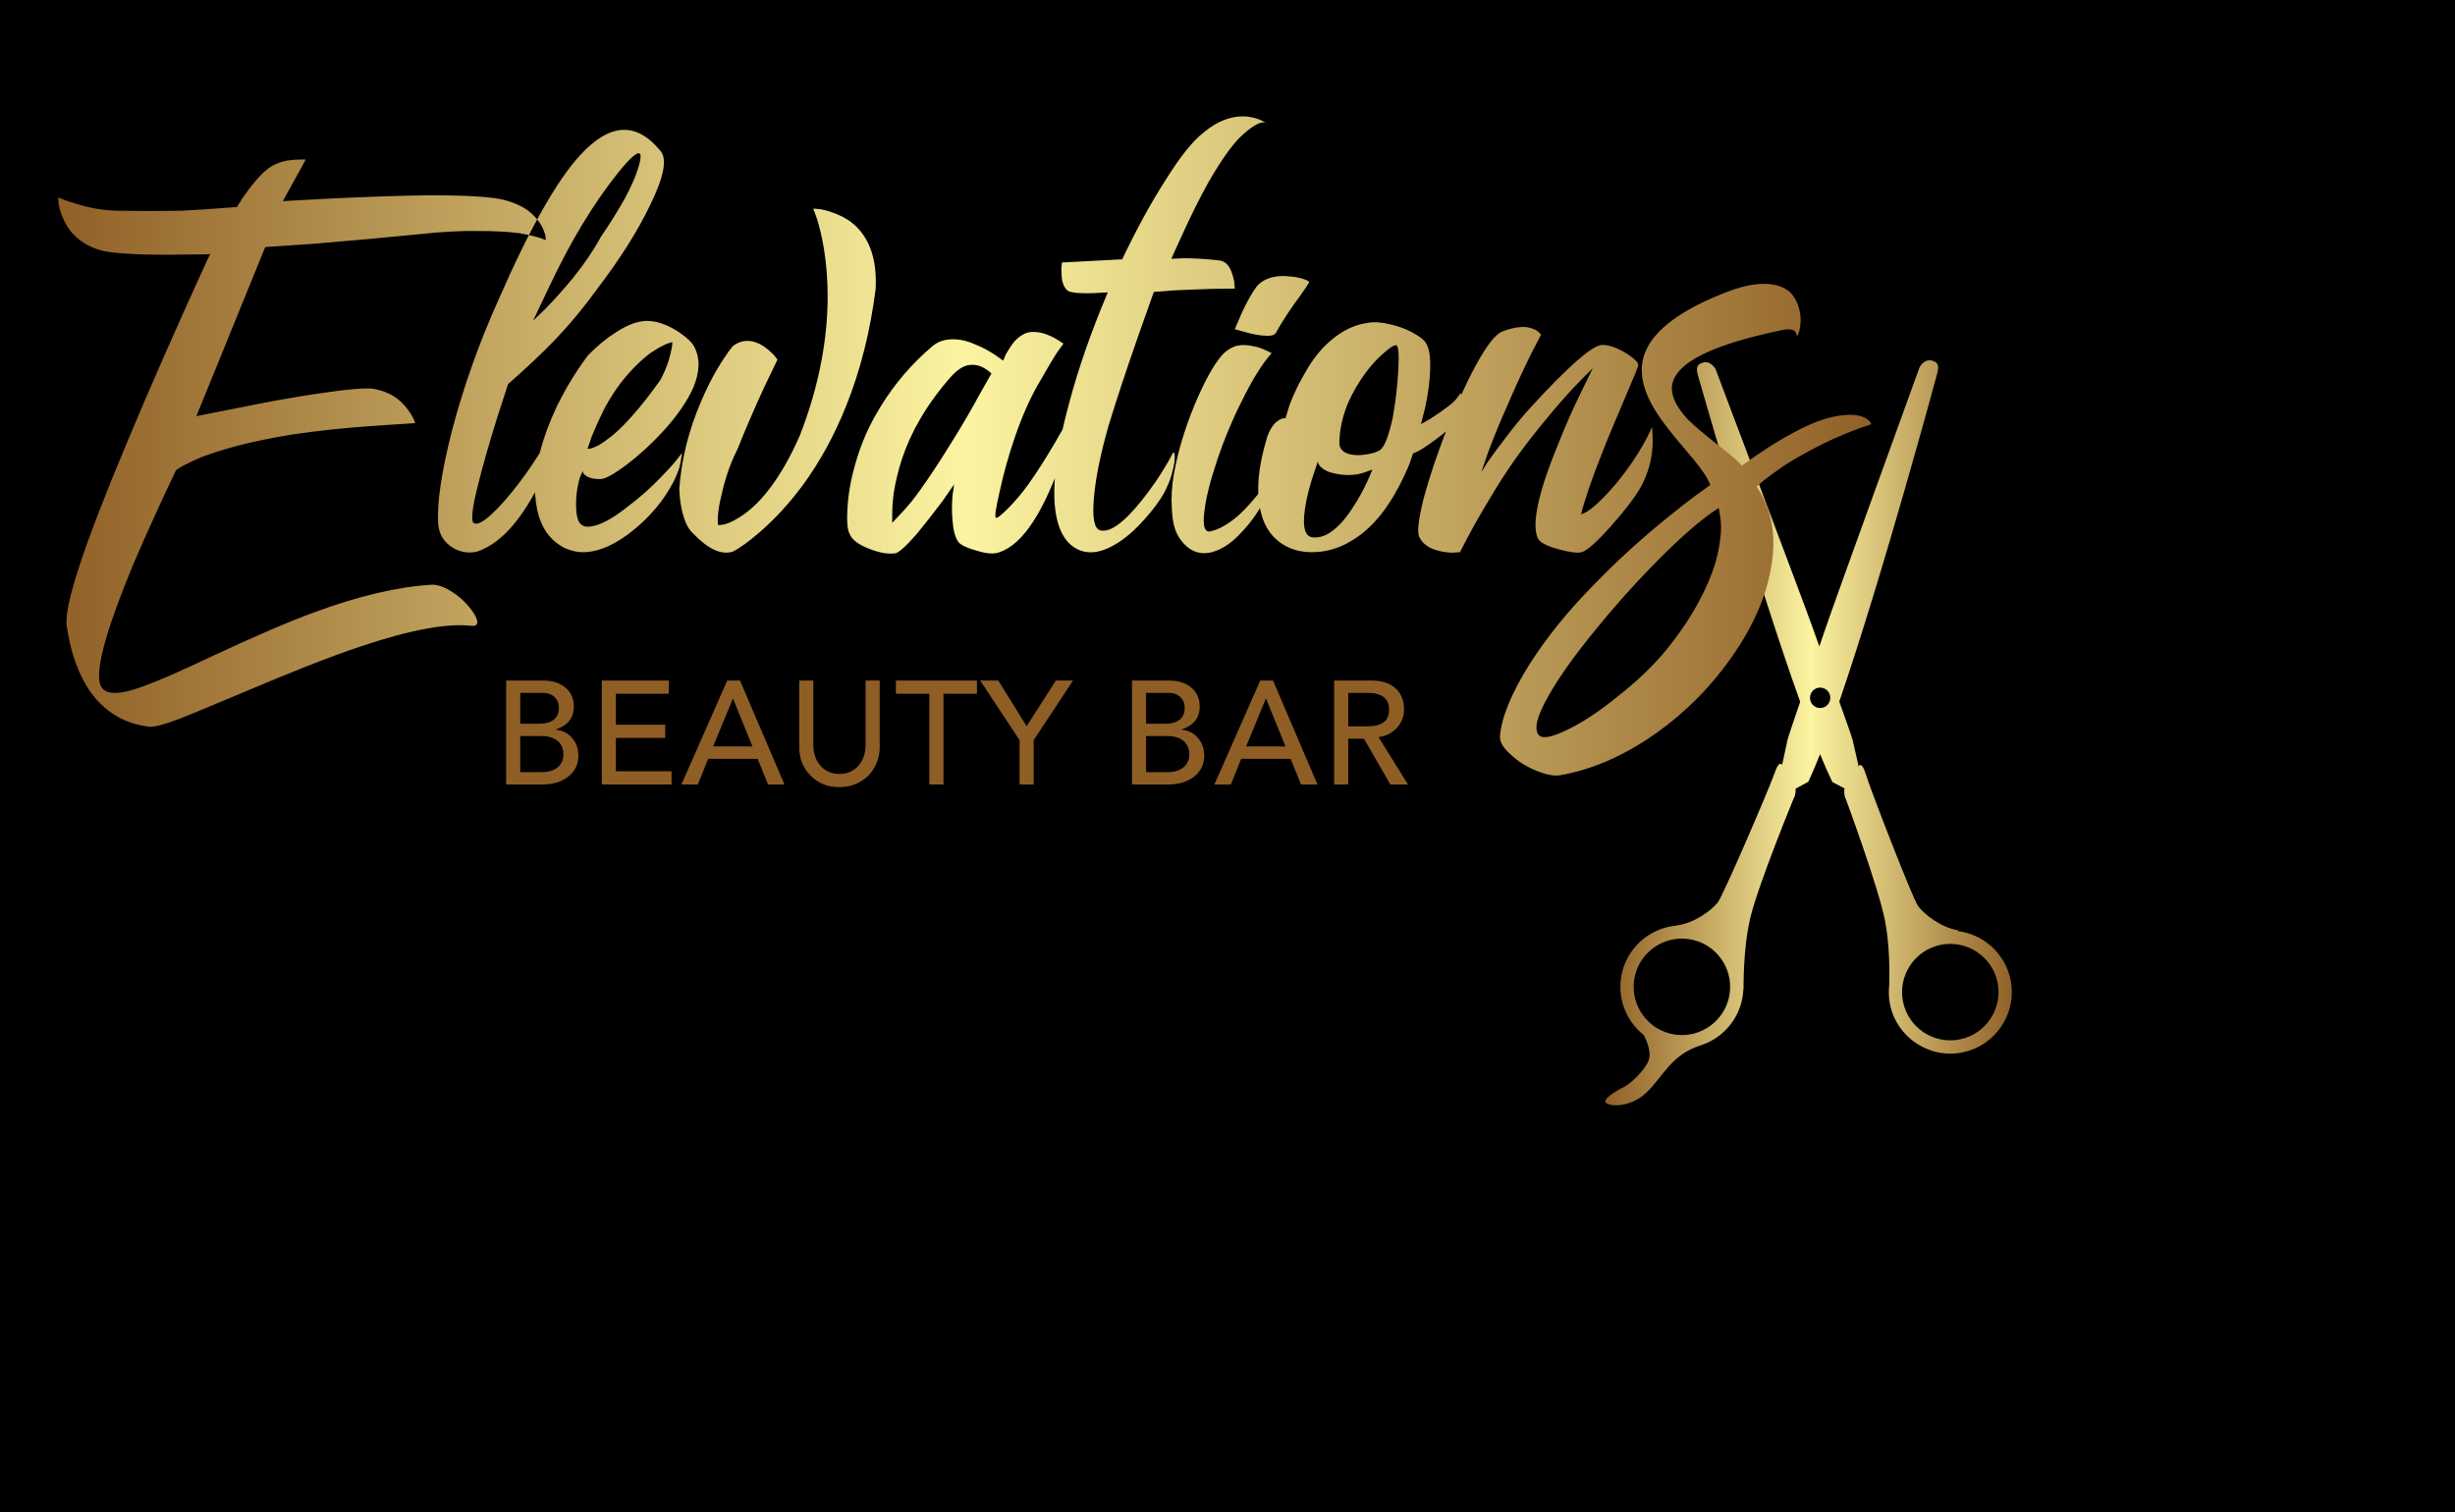 
		<svg xmlns="http://www.w3.org/2000/svg" xmlns:xlink="http://www.w3.org/1999/xlink" version="1.1" width="3149.254" height="1940.299">
			<rect fill="#000000" width="3149.254" height="1940.299"/>
			<g transform="scale(7.463) translate(10, 10)">
				<defs id="SvgjsDefs1154"><linearGradient id="SvgjsLinearGradient1159"><stop id="SvgjsStop1160" stop-color="#8f5e25" offset="0"></stop><stop id="SvgjsStop1161" stop-color="#fbf4a1" offset="0.5"></stop><stop id="SvgjsStop1162" stop-color="#8f5e25" offset="1"></stop></linearGradient><linearGradient id="SvgjsLinearGradient1163"><stop id="SvgjsStop1164" stop-color="#8f5e25" offset="0"></stop><stop id="SvgjsStop1165" stop-color="#fbf4a1" offset="0.5"></stop><stop id="SvgjsStop1166" stop-color="#8f5e25" offset="1"></stop></linearGradient></defs><g id="SvgjsG1155" featureKey="root" fill="#000000"></g><g id="SvgjsG1156" featureKey="symbol1" fill="url(#SvgjsLinearGradient1159)" transform="matrix(0.239,0,0,0.239,227.736,21.34)"><g xmlns="http://www.w3.org/2000/svg"><path d="M451.264,573.59c-3.935-19.076-19.676-32.742-38.017-34.976l0.545-0.545c-12.815-1.818-25.245-12.24-29.015-17.411   c-3.77-5.171-33.213-81.053-37.075-93.238c-2.57-8.097-3.794-9.657-6.395-7.148l0.514-1.034c0,0-3.011-13.17-4.107-17.95   c-0.453-1.983-4.59-13.69-9.633-27.754c31.8-92.589,70.6-236.618,70.6-236.618c0.771-3.39,1.524-7.46-4.217-8.703   c-5.741-1.236-8.739,5.11-8.739,5.11s-61.739,170.326-67.332,186.984c-0.979,2.913-2.625,7.699-4.639,13.537   c-2.044-5.673-3.715-10.331-4.719-13.182c-5.814-16.585-69.848-186.06-69.848-186.06s-3.084-6.304-8.807-4.988   c-5.722,1.316-4.914,5.379-4.1,8.758c0,0,40.655,143.184,73.679,235.351c-4.81,13.996-8.733,25.612-9.156,27.583   c-0.918,4.272-3.268,15.22-3.77,17.558c-2.111-1.689-3.403,0.214-6.01,7.503c-4.302,12.038-36.481,86.794-40.441,91.831   c-3.96,5.031-16.75,14.994-29.627,16.346l0.11,0.116c-18.366,1.61-34.541,14.682-39.156,33.562   c-4.235,17.332,2.43,34.811,15.582,45.221c2.203,4.241,5.973,13.005,3.176,18.99c-3.813,8.158-14.425,17.381-18.617,18.899   c0,0-13.25,6.805-12.173,10.202c1.077,3.397,17.571,4.804,29.676-6.928c12.301-11.928,17.375-26.677,38.36-33.629   c14.364-4.455,26.126-16.114,29.945-31.757c0.698-2.858,1.095-5.716,1.218-8.55l0.116,0.288c0.19-0.771-0.63-28.103,4.835-51.586   c5.465-23.476,31.787-87.669,31.598-86.898c-0.11,0.465,1.304-2.13,1.01-6.273l9.18-5c2.632-5.581,5.465-12.264,8.452-19.829   c3.133,7.644,6.096,14.388,8.837,20.006l8.727,4.602c-0.685,4.529,0.789,7.497,0.685,7.007   c-0.159-0.777,23.813,64.327,28.421,87.987c3.415,17.528,3.305,37.038,3.085,46.298c-0.557,4.614-0.398,9.382,0.588,14.18   c4.927,23.892,28.366,39.321,52.259,34.394C440.756,620.922,456.185,597.483,451.264,573.59z M248.601,586.962   c-4.541,18.586-23.36,30.013-41.946,25.471s-30.012-23.36-25.471-41.947c4.541-18.586,23.36-30.012,41.946-25.471   C241.715,549.557,253.142,568.376,248.601,586.962z M307.022,370.822c0-4.051,3.262-7.332,7.301-7.368   c4.045,0.031,7.319,3.317,7.319,7.368c0,4.045-3.262,7.332-7.301,7.368C310.29,378.16,307.022,374.874,307.022,370.822z    M414.942,616.51c-18.739,3.862-37.13-8.238-40.992-26.977c-3.862-18.739,8.238-37.13,26.977-40.992   c18.739-3.862,37.13,8.238,40.992,26.977C445.787,594.257,433.682,612.648,414.942,616.51z"></path></g></g><g id="SvgjsG1157" featureKey="text1" fill="url(#SvgjsLinearGradient1163)" transform="matrix(4.586,0,0,4.586,3.486,-25.131)"><path d="M12.76 12.08 q-1.8 0.18 -3.96 0.36 l-1.8 0.12 l-2.58 6.34 l1.52 -0.3 q1.76 -0.36 3 -0.54 q1.72 -0.26 2.15 -0.18 t0.77 0.3 q0.26 0.18 0.46 0.44 q0.14 0.18 0.24 0.38 l0.06 0.16 l-1.5 0.1 q-1.76 0.12 -3.18 0.34 q-1.1 0.18 -2.02 0.42 q-0.74 0.2 -1.32 0.42 q-0.42 0.18 -0.72 0.34 l-0.22 0.14 l-0.52 1.1 q-0.62 1.34 -1.12 2.52 q-0.68 1.64 -1 2.74 q-0.38 1.34 -0.18 1.74 q0.16 0.32 0.74 0.24 q0.48 -0.06 1.38 -0.44 q0.56 -0.22 1.92 -0.86 q2.56 -1.2 4 -1.72 q2.44 -0.9 4.34 -1.02 q0.32 -0.02 0.74 0.24 q0.34 0.2 0.63 0.53 t0.35 0.56 t-0.2 0.21 q-1.4 -0.16 -4.18 0.78 q-1.58 0.52 -4.68 1.84 q-1.52 0.64 -2.08 0.86 q-0.9 0.34 -1.16 0.3 q-1.34 -0.16 -2.16 -1.26 q-0.7 -0.98 -0.92 -2.52 q-0.16 -1.12 2.28 -6.92 q1.26 -3.02 3 -6.82 l0.1 -0.2 q-0.02 0.02 -0.82 0.02 q-0.9 0.02 -1.68 0 q-1.02 -0.04 -1.46 -0.12 q-0.6 -0.14 -1 -0.48 q-0.34 -0.28 -0.52 -0.68 q-0.14 -0.28 -0.2 -0.6 l-0.02 -0.26 l0.3 0.12 q0.4 0.14 0.82 0.24 q0.6 0.14 1.16 0.14 q1.16 0.02 2.32 0 q0.8 -0.04 1.54 -0.1 l0.56 -0.04 l0.2 -0.32 q0.26 -0.38 0.5 -0.66 q0.34 -0.4 0.6 -0.55 t0.58 -0.21 q0.24 -0.04 0.5 -0.04 l0.2 0 l-0.86 1.56 l1.82 -0.1 q2.12 -0.1 3.66 -0.12 q2.16 0 2.84 0.18 q0.52 0.14 0.88 0.4 q0.28 0.22 0.46 0.5 q0.12 0.2 0.18 0.42 l0.02 0.18 l-0.22 -0.08 q-0.32 -0.1 -0.78 -0.18 q-0.64 -0.08 -1.46 -0.08 q-1.04 -0.02 -2.3 0.12 z M19.42 14.16 q1.3 -1.7 2 -3.16 q0.8 -1.62 0.38 -2.06 q-1.34 -1.62 -2.98 0.16 q-1.32 1.42 -3.06 5.4 q-1.1 2.44 -1.76 4.94 q-0.58 2.28 -0.52 3.44 q0.02 0.46 0.3 0.75 t0.66 0.36 t0.7 -0.09 q0.72 -0.32 1.36 -1.18 t1.26 -2.3 q0.18 -0.42 0.24 -0.94 q0.04 -0.38 0 -0.78 l-0.04 -0.32 l0 0.2 q0 0.28 -0.1 0.58 q-0.12 0.4 -0.38 0.8 q-0.44 0.76 -1 1.49 t-1 1.13 q-0.48 0.44 -0.66 0.33 t0.16 -1.45 q0.24 -0.98 0.7 -2.46 l0.42 -1.3 l0.36 -0.32 q0.8 -0.72 1.3 -1.24 q0.86 -0.88 1.66 -1.98 z M21.04 9.06 q0.08 0.08 -0.06 0.54 t-0.48 1.1 q-0.4 0.72 -0.92 1.48 q-0.4 0.74 -1.06 1.56 q-0.48 0.58 -1.02 1.14 l-0.46 0.44 l0.56 -1.18 q0.66 -1.4 1.28 -2.42 q0.68 -1.12 1.35 -1.95 t0.81 -0.71 z M19.56 21.26 q0.26 0 0.96 -0.52 q0.74 -0.56 1.4 -1.28 q0.78 -0.86 1.12 -1.62 q0.38 -0.9 0.04 -1.54 q-0.12 -0.24 -0.56 -0.54 q-0.54 -0.36 -1.04 -0.42 q-0.58 -0.08 -1.34 0.42 q-0.54 0.34 -1.06 0.88 q-1.12 1.52 -1.64 3.12 q-0.44 1.36 -0.3 2.3 q0.08 0.74 0.42 1.22 q0.28 0.38 0.7 0.58 q0.34 0.14 0.64 0.14 q0.9 0 1.94 -0.86 q0.9 -0.74 1.42 -1.7 q0.16 -0.3 0.26 -0.6 q0.06 -0.22 0.08 -0.42 l0.02 -0.14 l-0.2 0.26 q-0.26 0.32 -0.6 0.66 q-0.44 0.46 -0.95 0.87 t-0.79 0.59 q-0.46 0.3 -0.84 0.37 t-0.5 -0.21 t-0.08 -0.9 q0.04 -0.42 0.14 -0.74 l0.1 -0.22 l0.02 0.08 q0.06 0.08 0.18 0.14 q0.16 0.08 0.46 0.08 z M22.26 16.12 q0 0.1 -0.02 0.2 q-0.04 0.24 -0.12 0.5 q-0.12 0.38 -0.32 0.74 q-0.54 0.76 -1.02 1.3 q-0.4 0.46 -0.76 0.76 q-0.3 0.24 -0.54 0.38 q-0.16 0.08 -0.3 0.12 l-0.1 0 l0.16 -0.46 q0.22 -0.54 0.48 -1.06 q0.38 -0.7 0.81 -1.2 t0.87 -0.84 q0.32 -0.22 0.62 -0.36 z M29.88 14.12 q0.04 -0.84 -0.18 -1.46 q-0.2 -0.54 -0.58 -0.9 q-0.3 -0.28 -0.72 -0.44 q-0.28 -0.12 -0.6 -0.18 l-0.26 -0.02 l0.14 0.38 q0.16 0.52 0.26 1.12 q0.14 0.86 0.14 1.78 q0 1.16 -0.22 2.36 q-0.26 1.42 -0.82 2.86 q-0.54 1.24 -1.2 2.08 q-0.52 0.66 -1.08 1 q-0.44 0.28 -0.74 0.28 q-0.06 0.06 -0.06 -0.19 t0.08 -0.67 q0.1 -0.48 0.24 -0.94 q0.18 -0.58 0.42 -1.04 q0.42 -1.06 1 -2.32 l0.5 -1.04 l-0.14 -0.18 q-0.18 -0.18 -0.38 -0.32 q-0.28 -0.18 -0.54 -0.2 q-0.34 -0.02 -0.62 0.2 q-0.66 0.84 -1.18 2.06 q-0.7 1.62 -0.82 3.28 l0.02 0.32 q0.04 0.4 0.14 0.72 q0.12 0.42 0.36 0.64 q0.84 0.88 1.48 0.68 q0.4 -0.2 1 -0.72 q0.86 -0.74 1.62 -1.76 q0.98 -1.34 1.64 -3 q0.8 -2 1.1 -4.38 z M34.38 22.7 q-0.06 -0.08 0.14 -0.94 q0.22 -1.02 0.56 -2.02 q0.44 -1.3 1 -2.22 q0.28 -0.5 0.58 -0.98 l0.26 -0.36 l-0.22 -0.14 q-0.26 -0.16 -0.52 -0.24 q-0.36 -0.1 -0.61 -0.03 t-0.49 0.33 q-0.16 0.2 -0.32 0.48 l-0.1 0.24 l-0.28 -0.2 q-0.36 -0.24 -0.7 -0.38 q-0.48 -0.22 -0.86 -0.22 q-0.5 -0.02 -0.84 0.28 q-1.14 0.98 -1.9 2.22 q-0.64 1.02 -0.96 2.16 q-0.26 0.9 -0.3 1.72 q-0.04 0.68 0.08 0.9 q0.12 0.34 0.76 0.58 q0.56 0.22 0.96 0.16 q0.2 -0.04 0.78 -0.7 q0.4 -0.48 0.96 -1.22 l0.46 -0.66 l-0.06 0.42 q-0.04 0.52 0 0.92 q0.04 0.56 0.22 0.82 q0.16 0.18 0.68 0.32 q0.56 0.18 0.86 0.06 q0.66 -0.22 1.26 -1.14 q0.48 -0.74 0.92 -1.9 q0.3 -0.82 0.54 -1.76 l0.18 -0.78 l-0.58 1.06 q-0.68 1.2 -1.24 1.98 q-0.36 0.5 -0.77 0.91 t-0.45 0.33 z M32.74 17.38 q0.28 -0.3 0.56 -0.38 q0.24 -0.06 0.48 0.02 q0.16 0.06 0.32 0.18 l0.12 0.1 l-0.42 0.74 q-0.5 0.92 -1 1.72 q-0.7 1.14 -1.26 1.92 q-0.32 0.46 -0.72 0.88 l-0.32 0.34 l0 -0.3 q0 -0.4 0.06 -0.84 q0.1 -0.62 0.3 -1.24 q0.26 -0.78 0.68 -1.5 q0.5 -0.86 1.2 -1.64 z M43.54 8.44 q0.68 -0.64 0.96 -0.54 q-0.36 -0.22 -0.84 -0.24 q-0.76 0 -1.48 0.6 q-0.62 0.48 -1.44 1.8 q-0.8 1.24 -1.62 2.96 l-2.26 0.12 l-0.02 0.24 q0 0.28 0.04 0.48 q0.08 0.28 0.24 0.36 q0.3 0.12 1.46 0.04 q-0.94 2.22 -1.46 4.2 q-0.6 2.2 -0.54 3.58 q0.08 1.56 0.98 1.9 q0.56 0.2 1.28 -0.22 q0.56 -0.32 1.14 -0.98 q0.46 -0.52 0.7 -0.94 q0.18 -0.34 0.28 -0.66 q0.08 -0.28 0.12 -0.52 q0.02 -0.18 0 -0.29 t-0.06 -0.05 q-0.2 0.4 -0.62 1.04 q-0.58 0.84 -1.06 1.32 q-0.64 0.64 -1.04 0.54 q-0.34 -0.08 -0.24 -1.22 t0.56 -2.74 q0.46 -1.5 1.12 -3.38 l0.56 -1.58 l0.02 -0.02 q0.06 0 0.3 -0.02 q0.36 -0.04 1 -0.06 q0.88 -0.04 1.38 -0.04 l0.34 0 l-0.02 -0.26 q-0.06 -0.3 -0.16 -0.5 q-0.16 -0.28 -0.42 -0.3 q-0.72 -0.08 -1.32 -0.08 l-0.46 0.02 l0.42 -0.92 q0.5 -1.1 0.98 -1.96 q0.68 -1.18 1.18 -1.68 z M44.5 7.9 l0.08 0.06 l-0.02 -0.02 q-0.02 -0.02 -0.06 -0.04 z M43.34 15.64 l0.24 -0.56 q0.3 -0.66 0.58 -1.04 q0.2 -0.24 0.56 -0.34 q0.3 -0.08 0.66 -0.04 q0.3 0.02 0.54 0.1 t0.2 0.14 q-0.06 0.1 -0.28 0.42 q-0.64 0.86 -0.96 1.46 q-0.08 0.14 -0.48 0.1 q-0.28 -0.02 -0.7 -0.14 z M44.72 16.54 q-0.1 -0.06 -0.2 -0.1 q-0.24 -0.12 -0.48 -0.16 q-0.34 -0.08 -0.62 -0.02 q-0.34 0.1 -0.58 0.38 q-0.46 0.54 -1 1.82 q-0.56 1.36 -0.78 2.6 q-0.12 0.68 -0.08 1.26 q0.02 0.76 0.28 1.14 q0.48 0.72 1.22 0.54 q0.6 -0.16 1.16 -0.8 q0.48 -0.5 0.9 -1.3 q0.32 -0.56 0.58 -1.2 l0.2 -0.54 l-0.26 0.44 q-0.32 0.52 -0.66 0.98 q-0.48 0.64 -0.92 1.04 q-0.58 0.5 -1.06 0.6 q-0.32 0.06 -0.22 -0.74 q0.08 -0.74 0.48 -1.93 t0.94 -2.25 q0.58 -1.18 1.1 -1.76 z M51.96 18.68 q0.04 -0.16 0 -0.32 q-0.02 -0.12 -0.1 -0.22 l-0.06 -0.1 l-0.1 0.14 q-0.14 0.2 -0.4 0.38 q-0.2 0.16 -0.6 0.42 l-0.38 0.22 l0.16 -0.64 q0.16 -0.76 0.18 -1.34 q0.04 -0.8 -0.18 -1.1 q-0.12 -0.16 -0.49 -0.36 t-0.81 -0.3 q-0.48 -0.12 -0.84 -0.06 q-0.76 0.1 -1.42 0.68 q-0.54 0.46 -0.96 1.22 q-0.32 0.54 -0.56 1.16 l-0.16 0.52 l-0.08 0 q-0.1 0.02 -0.18 0.08 q-0.14 0.08 -0.24 0.24 q-0.14 0.2 -0.22 0.5 q-0.44 1.5 -0.24 2.52 q0.16 0.92 0.82 1.36 q0.6 0.4 1.46 0.3 q0.68 -0.08 1.3 -0.5 q0.52 -0.34 0.98 -0.92 q0.36 -0.46 0.66 -1.04 q0.22 -0.42 0.4 -0.86 l0.12 -0.36 l0.22 -0.1 q0.28 -0.16 0.68 -0.46 t0.7 -0.61 t0.34 -0.45 z M49.38 16.24 q0.14 0 0.09 0.92 t-0.21 1.8 q-0.22 1 -0.46 1.2 q-0.16 0.12 -0.56 0.18 t-0.68 -0.04 q-0.32 -0.12 -0.3 -0.44 q0.02 -0.72 0.32 -1.44 q0.26 -0.6 0.66 -1.14 q0.34 -0.46 0.7 -0.76 q0.32 -0.28 0.44 -0.28 z M46.46 20.58 l0 0.06 q0.02 0.08 0.11 0.17 t0.27 0.17 q0.22 0.08 0.56 0.12 q0.24 0.02 0.54 -0.02 q0.2 -0.04 0.4 -0.12 l0.16 -0.06 l-0.18 0.42 q-0.24 0.52 -0.5 0.92 q-0.36 0.58 -0.72 0.88 q-0.44 0.38 -0.86 0.32 q-0.36 -0.06 -0.3 -0.8 q0.04 -0.54 0.28 -1.34 z M56.32 22.58 q0.2 -0.82 0.78 -2.28 q0.32 -0.82 0.94 -2.26 q0.42 -0.98 0.42 -1.04 q0.02 -0.12 -0.25 -0.32 t-0.59 -0.34 q-0.36 -0.14 -0.58 -0.1 q-0.6 0.14 -2.58 2.3 q-0.48 0.52 -0.96 1.16 q-0.36 0.46 -0.68 0.92 l-0.24 0.38 l0.26 -0.76 q0.34 -0.9 0.7 -1.7 q0.4 -0.94 0.88 -1.92 l0.4 -0.78 l-0.08 -0.08 q-0.1 -0.1 -0.24 -0.14 q-0.2 -0.08 -0.44 -0.06 q-0.32 0.02 -0.7 0.17 t-1 1.29 q-0.54 1 -1.1 2.44 q-0.54 1.4 -0.84 2.52 q-0.3 1.2 -0.16 1.46 q0.16 0.32 0.56 0.46 q0.28 0.1 0.66 0.12 l0.3 -0.02 l0.28 -0.54 q0.36 -0.68 0.76 -1.34 q0.54 -0.92 1.08 -1.68 q0.58 -0.8 1.32 -1.68 q0.52 -0.62 1.08 -1.2 l0.46 -0.46 l-0.42 0.86 q-0.5 1.02 -0.86 1.94 q-0.54 1.3 -0.74 2.16 q-0.26 1.1 0 1.48 q0.16 0.2 0.77 0.36 t0.83 0.1 q0.3 -0.08 1.12 -1 q0.76 -0.86 1.06 -1.38 t0.42 -1.12 q0.08 -0.42 0.06 -0.86 l-0.02 -0.34 q-0.26 0.62 -0.78 1.38 q-0.5 0.72 -1.04 1.27 t-0.84 0.63 z M67.2 19.2 q-0.04 -0.06 -0.06 -0.1 q-0.1 -0.12 -0.28 -0.18 q-0.26 -0.1 -0.66 -0.06 q-0.84 0.06 -1.96 0.68 q-0.8 0.42 -1.9 1.22 q-0.14 -0.2 -0.84 -0.74 q-0.82 -0.64 -1.18 -1 q-0.58 -0.62 -0.6 -1.14 q0 -0.64 0.9 -1.16 q1.04 -0.6 3.3 -1.06 q0.46 -0.08 0.48 0.22 l0 0.02 q0.08 -0.04 0.13 -0.36 t-0.03 -0.64 q-0.1 -0.4 -0.36 -0.66 q-0.34 -0.28 -0.9 -0.3 q-0.66 -0.02 -1.6 0.36 q-1.7 0.68 -2.44 1.48 q-0.66 0.7 -0.6 1.52 q0.04 0.68 0.56 1.48 q0.3 0.48 1.04 1.34 q0.44 0.52 0.6 0.74 q0.28 0.38 0.36 0.62 l-0.66 0.48 q-0.84 0.64 -1.64 1.32 q-1.14 0.98 -2.08 1.96 q-1.42 1.44 -2.38 2.94 q-1.04 1.66 -1.12 2.72 q-0.02 0.32 0.42 0.7 q0.38 0.36 0.94 0.59 t0.9 0.17 q1.82 -0.32 3.6 -1.58 q1.66 -1.18 2.84 -2.87 t1.46 -3.33 q0.32 -1.78 -0.54 -3.04 l0.28 -0.24 q0.36 -0.28 0.8 -0.58 q0.64 -0.4 1.36 -0.76 q0.88 -0.44 1.86 -0.76 z M61.48 22.34 l0.04 0.24 q0.06 0.32 0.04 0.68 q-0.04 0.54 -0.2 1.12 q-0.22 0.72 -0.62 1.46 q-0.48 0.9 -1.21 1.8 t-1.83 1.76 q-1 0.82 -1.88 1.25 t-1.08 0.21 q-0.3 -0.32 0.36 -1.48 q0.6 -1.06 1.8 -2.52 q1.16 -1.42 2.4 -2.66 q1.3 -1.3 2.18 -1.86 z "></path></g><g id="SvgjsG1158" featureKey="text3" fill="#8f5e25" transform="matrix(1.262,0,0,1.262,74.703,94.58)"><path d="M6.82 9.84 c1.293 0 2.32 0.32 3.08 0.96 s1.14 1.5 1.14 2.58 c0 1.533 -0.813 2.573 -2.44 3.12 l0 0.04 l0.02 0 c0.92 0.107 1.657 0.49 2.21 1.15 s0.83 1.45 0.83 2.37 c0 1.187 -0.457 2.14 -1.37 2.86 s-2.09 1.08 -3.53 1.08 l-4.94 0 l0 -14.16 l5 0 z M6.42 15.72 c0.8 0 1.43 -0.183 1.89 -0.55 s0.69 -0.89 0.69 -1.57 c0 -0.64 -0.2 -1.147 -0.6 -1.52 s-0.927 -0.56 -1.58 -0.56 l-3.08 0 l0 4.2 l2.68 0 z M6.64 22.32 c0.947 0 1.68 -0.22 2.2 -0.66 s0.78 -1.02 0.78 -1.74 c0 -0.8 -0.263 -1.42 -0.79 -1.86 s-1.27 -0.66 -2.23 -0.66 l-2.86 0 l0 4.92 l2.9 0 z M23.986 9.84 l0 1.8 l-7.22 0 l0 4.22 l6.72 0 l0 1.8 l-6.72 0 l0 4.54 l7.58 0 l0 1.8 l-9.5 0 l0 -14.16 l9.14 0 z M33.672 9.84 l6.06 14.16 l-2.24 0 l-1.42 -3.5 l-6.74 0 l-1.4 3.5 l-2.24 0 l6.24 -14.16 l1.74 0 z M30.012 18.82 l5.36 0 l-2.64 -6.5 l-0.04 0 z M43.658 9.84 l0 8.74 c0 1.16 0.323 2.113 0.97 2.86 s1.51 1.12 2.59 1.12 s1.943 -0.373 2.59 -1.12 s0.97 -1.7 0.97 -2.86 l0 -8.74 l1.92 0 l0 9.06 c0 0.973 -0.23 1.883 -0.69 2.73 s-1.113 1.513 -1.96 2 s-1.79 0.73 -2.83 0.73 c-1.6 0 -2.913 -0.523 -3.94 -1.57 s-1.54 -2.343 -1.54 -3.89 l0 -9.06 l1.92 0 z M65.944 9.84 l0 1.8 l-4.56 0 l0 12.36 l-1.92 0 l0 -12.36 l-4.56 0 l0 -1.8 l11.04 0 z M68.85 9.84 l3.86 6.22 l3.98 -6.22 l2.34 0 l-5.36 8.12 l0 6.04 l-1.92 0 l0 -6.04 l-5.36 -8.12 l2.46 0 z  M92.062 9.84 c1.293 0 2.32 0.32 3.08 0.96 s1.14 1.5 1.14 2.58 c0 1.533 -0.813 2.573 -2.44 3.12 l0 0.04 l0.02 0 c0.92 0.107 1.657 0.49 2.21 1.15 s0.83 1.45 0.83 2.37 c0 1.187 -0.457 2.14 -1.37 2.86 s-2.09 1.08 -3.53 1.08 l-4.94 0 l0 -14.16 l5 0 z M91.662 15.72 c0.8 0 1.43 -0.183 1.89 -0.55 s0.69 -0.89 0.69 -1.57 c0 -0.64 -0.2 -1.147 -0.6 -1.52 s-0.927 -0.56 -1.58 -0.56 l-3.08 0 l0 4.2 l2.68 0 z M91.882 22.32 c0.947 0 1.68 -0.22 2.2 -0.66 s0.78 -1.02 0.78 -1.74 c0 -0.8 -0.263 -1.42 -0.79 -1.86 s-1.27 -0.66 -2.23 -0.66 l-2.86 0 l0 4.92 l2.9 0 z M106.268 9.84 l6.06 14.16 l-2.24 0 l-1.42 -3.5 l-6.74 0 l-1.4 3.5 l-2.24 0 l6.24 -14.16 l1.74 0 z M102.608 18.82 l5.36 0 l-2.64 -6.5 l-0.04 0 z M119.674 9.84 c1.387 0 2.473 0.347 3.26 1.04 s1.18 1.667 1.18 2.92 c0 0.947 -0.323 1.773 -0.97 2.48 s-1.477 1.127 -2.49 1.26 l-0.02 0 l4.02 6.46 l-2.4 0 l-3.6 -6.24 l-2.14 0 l0 6.24 l-1.92 0 l0 -14.16 l5.08 0 z M119.114 16.08 c1 0 1.743 -0.183 2.23 -0.55 s0.73 -0.943 0.73 -1.73 c0 -1.52 -0.987 -2.28 -2.96 -2.28 l-2.6 0 l0 4.56 l2.6 0 z"></path></g>
			</g>
		</svg>
	